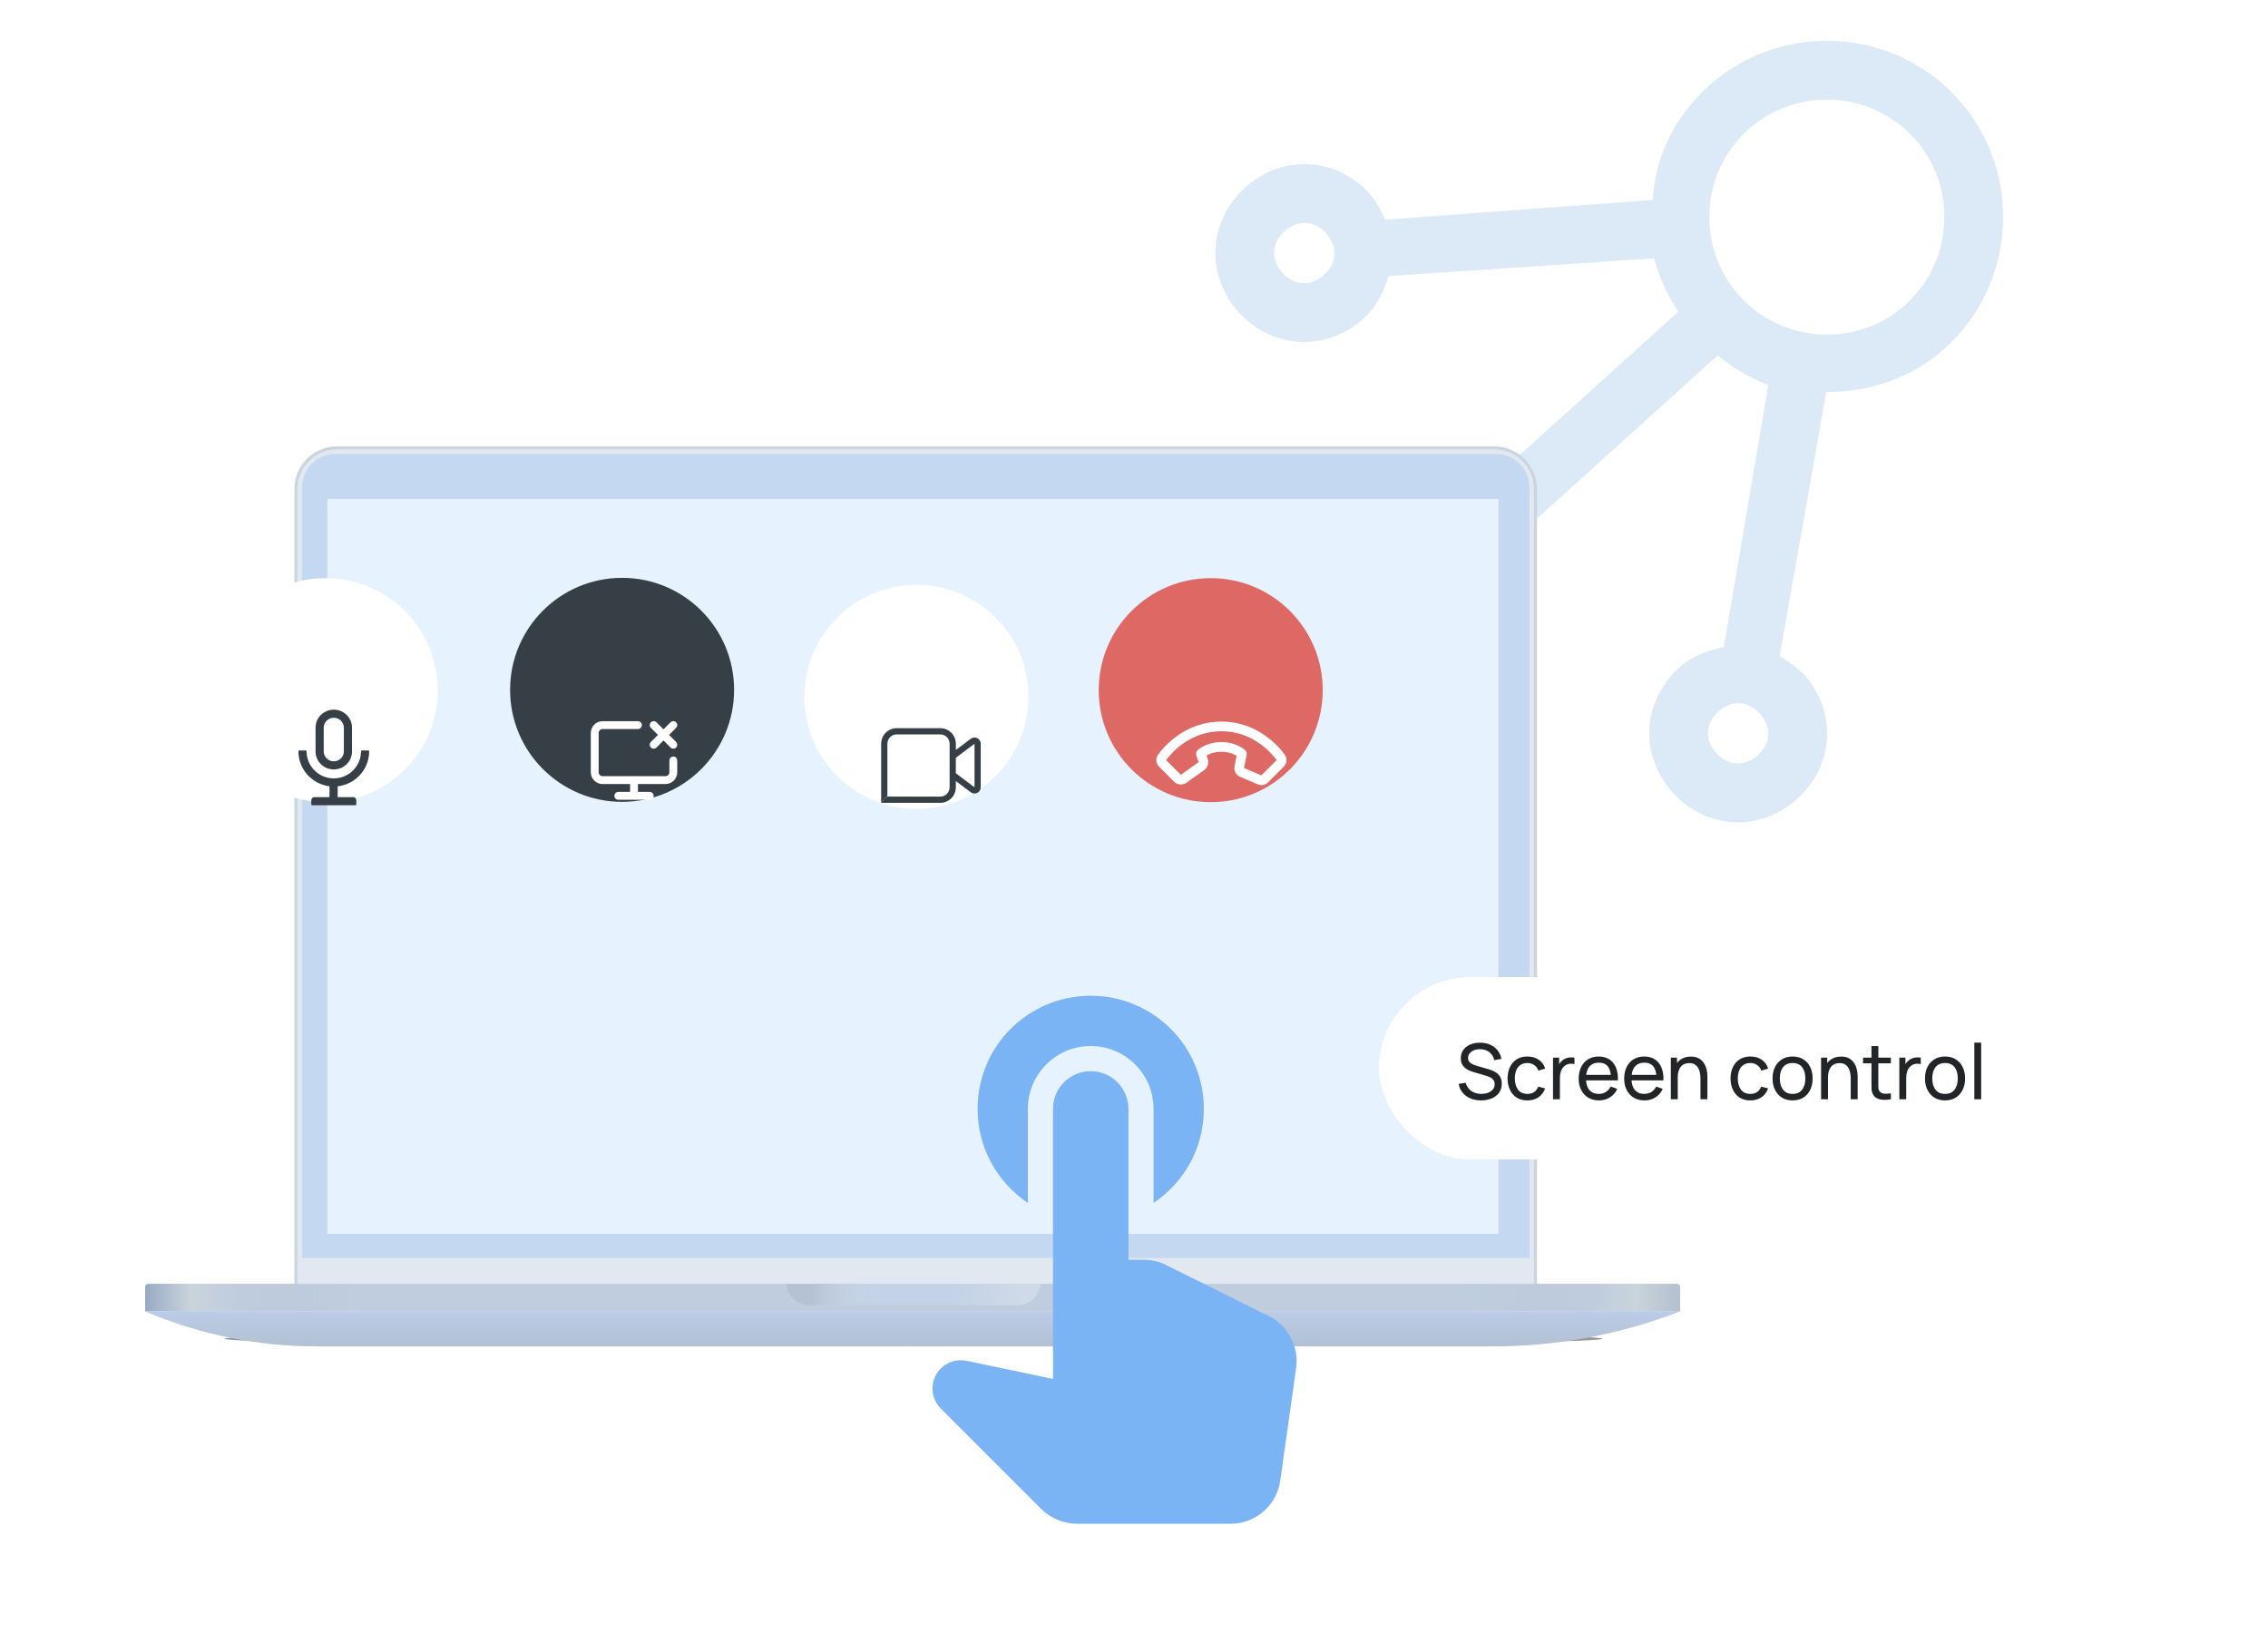 <svg width="625" height="450" viewBox="0 0 625 450" fill="none" xmlns="http://www.w3.org/2000/svg">
<path d="M497.041 185.785C495.41 183.98 492.635 182.117 490.403 180.856L503.283 108.038C515.335 108.076 527.018 104.076 536.042 95.924C555.894 77.99 557.463 47.074 539.528 27.221C521.594 7.369 490.678 5.8 470.826 23.735C461.2 32.43 456.039 43.648 455.458 55.099L381.71 60.54C380.681 58.191 379.109 55.242 377.478 53.437C368.239 43.21 353.354 42.455 343.127 51.693C332.9 60.932 332.144 75.818 341.383 86.045C350.622 96.272 365.508 97.027 375.735 87.788C379.344 84.528 381.265 80.607 382.643 76.085L455.789 71.187C457.245 76.427 459.303 81.124 462.506 85.878L400.543 141.855C391.615 136.81 380.649 137.976 372.829 145.041C362.602 154.28 361.847 169.165 371.085 179.392C380.324 189.619 395.21 190.375 405.437 181.136C413.258 174.071 415.527 163.28 411.412 153.887L473.375 97.91C477.781 101.578 482.245 104.1 487.31 106.079L475.032 178.354C470.394 179.267 466.299 180.781 462.689 184.041C452.463 193.28 451.707 208.166 460.946 218.393C470.185 228.62 485.071 229.375 495.297 220.136C505.524 210.897 506.28 196.012 497.041 185.785ZM527.497 38.091C539.453 51.326 538.407 71.936 525.172 83.893C511.937 95.849 491.327 94.803 479.37 81.568C467.414 68.333 468.46 47.722 481.695 35.766C494.93 23.81 515.541 24.856 527.497 38.091ZM353.415 75.175C350.154 71.566 350.387 66.986 353.996 63.725C357.606 60.464 362.186 60.697 365.447 64.306C368.707 67.916 368.475 72.496 364.865 75.757C361.256 79.017 356.676 78.785 353.415 75.175ZM383.117 168.523C379.856 164.913 380.089 160.333 383.698 157.072C387.308 153.812 391.888 154.044 395.149 157.654C398.41 161.263 398.177 165.843 394.568 169.104C390.958 172.365 386.378 172.132 383.117 168.523ZM472.978 207.524C469.717 203.914 469.949 199.334 473.559 196.073C477.168 192.812 481.748 193.045 485.009 196.654C488.27 200.264 488.038 204.844 484.428 208.105C480.819 211.366 476.238 211.133 472.978 207.524Z" fill="#DBEAF6"/>
<g opacity="0.4" filter="url(#filter0_f_2632_98434)">
<ellipse cx="251.71" cy="368.911" rx="189.888" ry="2.098" fill="black"/>
</g>
<path d="M81.545 134.75C81.545 128.492 86.617 123.42 92.875 123.42H411.804C418.061 123.42 423.134 128.492 423.134 134.75V353.804C423.134 354.499 422.57 355.062 421.875 355.062H82.804C82.108 355.062 81.545 354.499 81.545 353.804V134.75Z" fill="#E2E8F0" stroke="#CBD5E0" stroke-width="0.839"/>
<path d="M83.223 134.331C83.223 129.232 87.357 125.099 92.455 125.099H412.223C417.322 125.099 421.455 129.232 421.455 134.331V346.67H83.223V134.331Z" fill="#C5D8F1"/>
<path d="M40 354.643C40 354.179 40.376 353.804 40.839 353.804H462.161C462.624 353.804 463 354.179 463 354.643V361.357H40V354.643Z" fill="#C3D2E7"/>
<path d="M40 354.643C40 354.179 40.376 353.804 40.839 353.804H462.161C462.624 353.804 463 354.179 463 354.643V361.357H40V354.643Z" fill="url(#paint0_linear_2632_98434)"/>
<path d="M40 361.357H463C446.497 367.737 428.956 371.009 411.262 371.009H87.291C71.038 371.009 54.953 367.726 40 361.357Z" fill="#C3D2E7"/>
<path d="M40 361.357H463C446.497 367.737 428.956 371.009 411.262 371.009H87.291C71.038 371.009 54.953 367.726 40 361.357Z" fill="url(#paint1_linear_2632_98434)"/>
<path fill-rule="evenodd" clip-rule="evenodd" d="M216.683 353.804C216.899 357.084 219.629 359.679 222.964 359.679H280.455C283.791 359.679 286.52 357.084 286.736 353.804H216.683Z" fill="#C3D2E7"/>
<path fill-rule="evenodd" clip-rule="evenodd" d="M216.683 353.804C216.899 357.084 219.629 359.679 222.964 359.679H280.455C283.791 359.679 286.52 357.084 286.736 353.804H216.683Z" fill="url(#paint2_linear_2632_98434)"/>
<rect x="90.207" y="137.482" width="322.737" height="202.523" fill="#E7F2FF"/>
<path d="M283.25 331.486V305.573C283.25 296.012 291.01 288.252 300.571 288.252C310.132 288.252 317.892 296.012 317.892 305.573V331.486C326.276 325.874 331.75 316.382 331.75 305.573C331.75 288.321 317.823 274.395 300.571 274.395C283.319 274.395 269.393 288.321 269.393 305.573C269.393 316.382 274.866 325.874 283.25 331.486ZM321.357 348.599C319.417 347.629 317.338 347.144 315.19 347.144H310.964V305.573C310.964 299.822 306.322 295.18 300.571 295.18C294.82 295.18 290.178 299.822 290.178 305.573V379.986L266.344 374.997C263.78 374.443 261.078 375.274 259.208 377.145C256.228 380.194 256.228 385.044 259.208 388.092L286.991 415.876C289.624 418.439 293.158 419.894 296.83 419.894H339.094C346.022 419.894 351.842 414.836 352.812 407.977L357.177 377.006C358.009 371.117 354.96 365.297 349.625 362.664L321.357 348.599Z" fill="#7AB4F5"/>
<g filter="url(#filter1_dd_2632_98434)">
<circle cx="92.526" cy="208.016" r="30.866" fill="white"/>
</g>
<path d="M101.731 207.028C101.731 206.899 101.625 206.793 101.495 206.793H99.723C99.593 206.793 99.487 206.899 99.487 207.028C99.487 211.153 96.128 214.496 91.984 214.496C87.84 214.496 84.482 211.153 84.482 207.028C84.482 206.899 84.376 206.793 84.246 206.793H82.474C82.344 206.793 82.237 206.899 82.237 207.028C82.237 211.988 85.977 216.081 90.803 216.66V219.67H86.511C86.107 219.67 85.782 220.091 85.782 220.611V221.67C85.782 221.799 85.864 221.905 85.965 221.905H98.004C98.104 221.905 98.187 221.799 98.187 221.67V220.611C98.187 220.091 97.862 219.67 97.457 219.67H93.048V216.674C97.93 216.145 101.731 212.029 101.731 207.028ZM91.984 212.026C94.758 212.026 97.006 209.815 97.006 207.087V200.501C97.006 197.772 94.758 195.562 91.984 195.562C89.211 195.562 86.963 197.772 86.963 200.501V207.087C86.963 209.815 89.211 212.026 91.984 212.026ZM89.208 200.501C89.208 199.013 90.445 197.796 91.984 197.796C93.523 197.796 94.761 199.013 94.761 200.501V207.087C94.761 208.574 93.523 209.792 91.984 209.792C90.445 209.792 89.208 208.574 89.208 207.087V200.501Z" fill="#373F46"/>
<g filter="url(#filter2_dd_2632_98434)">
<circle cx="255.282" cy="209.867" r="30.866" fill="white"/>
</g>
<path d="M247.114 200.661C245.977 200.661 244.887 201.113 244.083 201.917C243.279 202.721 242.827 203.811 242.827 204.948L242.827 221.238C243.369 220.697 243.937 219.611 244.542 219.524V204.948C244.542 204.266 244.813 203.612 245.296 203.129C245.778 202.647 246.432 202.376 247.114 202.376H259.118C259.8 202.376 260.454 202.647 260.936 203.129C261.419 203.612 261.69 204.266 261.69 204.948V216.951C261.69 217.634 261.419 218.288 260.936 218.77C260.454 219.253 259.8 219.524 259.118 219.524H258.26V221.238H259.118C260.255 221.238 261.345 220.787 262.149 219.983C262.953 219.179 263.405 218.088 263.405 216.951V215.237L267.52 218.323C267.775 218.514 268.078 218.631 268.395 218.659C268.712 218.688 269.031 218.628 269.316 218.485C269.601 218.343 269.84 218.124 270.008 217.853C270.175 217.582 270.264 217.27 270.264 216.951V204.948C270.264 204.63 270.175 204.317 270.008 204.047C269.84 203.776 269.601 203.557 269.316 203.414C269.031 203.272 268.712 203.212 268.395 203.24C268.078 203.269 267.775 203.385 267.52 203.576L263.405 206.663V204.948C263.405 203.811 262.953 202.721 262.149 201.917C261.345 201.113 260.255 200.661 259.118 200.661H247.114ZM263.405 208.806L268.549 204.948V216.951L263.405 213.093V208.806Z" fill="#373F46"/>
<path d="M244.542 219.524C243.937 219.611 243.369 220.697 242.827 221.238H258.26V219.524H244.542Z" fill="#373F46"/>
<g filter="url(#filter3_dd_2632_98434)">
<circle cx="174.177" cy="207.935" r="30.866" fill="#373F46"/>
</g>
<path d="M175.802 199.812H166.055C165.48 199.812 164.929 200.041 164.523 200.447C164.117 200.853 163.889 201.404 163.889 201.979V212.809C163.889 213.383 164.117 213.934 164.523 214.34C164.929 214.746 165.48 214.975 166.055 214.975H183.383C183.957 214.975 184.508 214.746 184.915 214.34C185.321 213.934 185.549 213.383 185.549 212.809V209.56M170.387 219.307H179.051M174.719 214.975V219.307M185.549 199.812L180.134 205.228M180.134 199.812L185.549 205.228" stroke="white" stroke-width="2.166" stroke-linecap="round" stroke-linejoin="round"/>
<g filter="url(#filter4_dd_2632_98434)">
<circle cx="336.386" cy="208.016" r="30.866" fill="#DE6863"/>
</g>
<path d="M351.823 209.442L347.591 213.674L342.817 211.628L343.548 207.975C343.591 207.76 343.58 207.538 343.516 207.328C343.453 207.118 343.338 206.927 343.183 206.772C343.092 206.686 343.182 206.771 343.182 206.771L343.162 206.751C343.12 206.709 343.076 206.669 343.03 206.63C342.948 206.559 342.833 206.463 342.686 206.352C342.395 206.134 341.974 205.854 341.423 205.579C340.317 205.027 338.7 204.496 336.585 204.496C334.47 204.496 332.854 205.027 331.748 205.578C331.197 205.854 330.777 206.134 330.483 206.353C330.318 206.478 330.16 206.611 330.009 206.752L329.996 206.763L329.989 206.771C329.989 206.771 329.889 206.882 329.988 206.772C329.813 206.947 329.69 207.167 329.633 207.408C329.576 207.649 329.588 207.901 329.666 208.135L330.298 210.03L325.419 213.514L321.347 209.442C323.05 207.165 328.14 201.507 336.585 201.507C345.031 201.507 350.123 207.165 351.823 209.442ZM340.771 208.267L340.203 211.105C340.083 211.705 340.173 212.328 340.458 212.869C340.743 213.41 341.205 213.837 341.767 214.078L346.541 216.124C347.031 216.334 347.573 216.392 348.096 216.292C348.619 216.191 349.1 215.936 349.477 215.559L353.758 211.278C354.614 210.421 354.825 209.02 354.037 207.951C352.244 205.517 346.437 198.841 336.585 198.841C326.734 198.841 320.928 205.518 319.134 207.951C318.346 209.021 318.556 210.421 319.413 211.278L323.534 215.399C323.98 215.845 324.57 216.118 325.199 216.171C325.828 216.223 326.455 216.05 326.969 215.683L331.846 212.199C332.31 211.867 332.656 211.396 332.832 210.854C333.009 210.312 333.007 209.727 332.826 209.186L332.499 208.207C332.643 208.12 332.79 208.039 332.941 207.964C333.719 207.574 334.93 207.162 336.585 207.162C338.24 207.162 339.452 207.574 340.231 207.965C340.416 208.057 340.596 208.158 340.77 208.268L340.771 208.267Z" fill="white"/>
<g filter="url(#filter5_d_2632_98434)">
<rect x="380" y="264" width="189.443" height="50.221" rx="25.111" fill="white" shape-rendering="crispEdges"/>
<path d="M408.129 297.929C407.046 297.929 406.07 297.745 405.2 297.377C404.337 297.009 403.623 296.486 403.057 295.807C402.498 295.12 402.134 294.31 401.964 293.377L403.916 293.069C404.164 294.031 404.677 294.784 405.455 295.329C406.24 295.867 407.163 296.135 408.224 296.135C408.91 296.135 409.529 296.029 410.081 295.817C410.64 295.598 411.082 295.287 411.407 294.883C411.733 294.48 411.895 294.003 411.895 293.451C411.895 293.111 411.835 292.821 411.715 292.581C411.602 292.333 411.443 292.125 411.238 291.955C411.04 291.778 410.813 291.629 410.559 291.509C410.304 291.389 410.039 291.29 409.763 291.212L405.869 290.056C405.444 289.928 405.034 289.769 404.638 289.578C404.242 289.38 403.888 289.136 403.577 288.846C403.266 288.549 403.018 288.195 402.834 287.785C402.65 287.368 402.558 286.876 402.558 286.31C402.558 285.405 402.792 284.634 403.258 283.997C403.732 283.353 404.373 282.862 405.179 282.522C405.985 282.182 406.894 282.016 407.906 282.023C408.932 282.03 409.848 282.214 410.654 282.575C411.468 282.929 412.14 283.438 412.67 284.103C413.208 284.768 413.568 285.564 413.752 286.49L411.747 286.841C411.641 286.218 411.404 285.684 411.036 285.238C410.675 284.786 410.223 284.439 409.678 284.199C409.133 283.951 408.535 283.824 407.885 283.817C407.262 283.809 406.7 283.908 406.198 284.114C405.695 284.319 405.296 284.605 404.999 284.973C404.701 285.334 404.553 285.751 404.553 286.225C404.553 286.692 404.687 287.07 404.956 287.36C405.225 287.643 405.554 287.87 405.943 288.04C406.339 288.202 406.725 288.337 407.099 288.443L410.007 289.281C410.339 289.373 410.721 289.5 411.153 289.663C411.591 289.826 412.016 290.056 412.426 290.353C412.836 290.643 413.176 291.032 413.445 291.52C413.713 292.001 413.848 292.609 413.848 293.345C413.848 294.081 413.699 294.735 413.402 295.308C413.112 295.881 412.705 296.362 412.182 296.751C411.659 297.133 411.05 297.423 410.357 297.621C409.664 297.826 408.921 297.929 408.129 297.929ZM420.901 297.929C419.741 297.929 418.755 297.67 417.941 297.154C417.135 296.631 416.519 295.913 416.095 295C415.67 294.088 415.451 293.048 415.437 291.881C415.451 290.685 415.674 289.635 416.105 288.729C416.544 287.817 417.17 287.106 417.983 286.597C418.797 286.087 419.777 285.833 420.923 285.833C422.132 285.833 423.172 286.13 424.042 286.724C424.919 287.318 425.506 288.132 425.804 289.164L423.936 289.727C423.696 289.062 423.303 288.545 422.758 288.178C422.221 287.81 421.602 287.626 420.901 287.626C420.116 287.626 419.469 287.81 418.96 288.178C418.45 288.538 418.072 289.04 417.824 289.684C417.577 290.321 417.449 291.053 417.442 291.881C417.457 293.154 417.75 294.183 418.323 294.968C418.903 295.746 419.763 296.135 420.901 296.135C421.651 296.135 422.274 295.966 422.769 295.626C423.264 295.28 423.639 294.781 423.894 294.13L425.804 294.629C425.407 295.697 424.788 296.514 423.947 297.08C423.105 297.646 422.09 297.929 420.901 297.929ZM427.969 297.61V286.151H429.656V288.92L429.38 288.559C429.515 288.206 429.688 287.88 429.9 287.583C430.12 287.286 430.364 287.042 430.632 286.851C430.929 286.611 431.265 286.427 431.64 286.299C432.015 286.172 432.397 286.098 432.786 286.077C433.175 286.048 433.54 286.073 433.879 286.151V287.923C433.483 287.817 433.048 287.788 432.574 287.838C432.1 287.887 431.662 288.061 431.258 288.358C430.891 288.62 430.604 288.938 430.399 289.313C430.201 289.688 430.063 290.094 429.985 290.533C429.907 290.965 429.868 291.407 429.868 291.859V297.61H427.969ZM440.644 297.929C439.519 297.929 438.536 297.681 437.694 297.186C436.86 296.684 436.209 295.987 435.742 295.096C435.275 294.197 435.042 293.15 435.042 291.955C435.042 290.703 435.272 289.621 435.731 288.708C436.191 287.788 436.831 287.081 437.652 286.586C438.48 286.084 439.449 285.833 440.559 285.833C441.712 285.833 442.692 286.098 443.498 286.628C444.312 287.159 444.92 287.916 445.323 288.899C445.734 289.882 445.911 291.053 445.854 292.411H443.944V291.732C443.923 290.324 443.636 289.274 443.085 288.581C442.533 287.88 441.712 287.53 440.623 287.53C439.456 287.53 438.568 287.905 437.96 288.655C437.351 289.405 437.047 290.48 437.047 291.881C437.047 293.232 437.351 294.279 437.96 295.021C438.568 295.764 439.435 296.135 440.559 296.135C441.316 296.135 441.974 295.962 442.533 295.616C443.092 295.269 443.53 294.77 443.849 294.119L445.663 294.745C445.217 295.757 444.545 296.542 443.647 297.101C442.756 297.653 441.755 297.929 440.644 297.929ZM436.411 292.411V290.894H444.878V292.411H436.411ZM453.182 297.929C452.057 297.929 451.074 297.681 450.232 297.186C449.398 296.684 448.747 295.987 448.28 295.096C447.813 294.197 447.58 293.15 447.58 291.955C447.58 290.703 447.81 289.621 448.269 288.708C448.729 287.788 449.369 287.081 450.19 286.586C451.018 286.084 451.987 285.833 453.097 285.833C454.25 285.833 455.23 286.098 456.036 286.628C456.85 287.159 457.458 287.916 457.861 288.899C458.272 289.882 458.449 291.053 458.392 292.411H456.482V291.732C456.461 290.324 456.174 289.274 455.623 288.581C455.071 287.88 454.25 287.53 453.161 287.53C451.994 287.53 451.106 287.905 450.498 288.655C449.889 289.405 449.585 290.48 449.585 291.881C449.585 293.232 449.889 294.279 450.498 295.021C451.106 295.764 451.972 296.135 453.097 296.135C453.854 296.135 454.512 295.962 455.071 295.616C455.63 295.269 456.068 294.77 456.387 294.119L458.201 294.745C457.755 295.757 457.083 296.542 456.185 297.101C455.294 297.653 454.293 297.929 453.182 297.929ZM448.948 292.411V290.894H457.416V292.411H448.948ZM468.603 297.61V291.87C468.603 291.325 468.553 290.802 468.454 290.3C468.362 289.797 468.196 289.348 467.956 288.952C467.722 288.549 467.404 288.231 467.001 287.997C466.605 287.764 466.102 287.647 465.494 287.647C465.02 287.647 464.589 287.728 464.2 287.891C463.818 288.047 463.489 288.287 463.213 288.613C462.937 288.938 462.721 289.348 462.566 289.843C462.417 290.331 462.343 290.908 462.343 291.573L461.101 291.191C461.101 290.08 461.299 289.129 461.695 288.337C462.099 287.537 462.661 286.925 463.383 286.501C464.111 286.07 464.967 285.854 465.95 285.854C466.693 285.854 467.326 285.97 467.85 286.204C468.373 286.437 468.808 286.749 469.155 287.138C469.501 287.52 469.774 287.951 469.972 288.432C470.17 288.906 470.308 289.391 470.386 289.886C470.47 290.374 470.513 290.837 470.513 291.276V297.61H468.603ZM460.433 297.61V286.151H462.131V289.217H462.343V297.61H460.433ZM482.348 297.929C481.188 297.929 480.201 297.67 479.387 297.154C478.581 296.631 477.966 295.913 477.541 295C477.117 294.088 476.897 293.048 476.883 291.881C476.897 290.685 477.12 289.635 477.552 288.729C477.99 287.817 478.616 287.106 479.43 286.597C480.243 286.087 481.223 285.833 482.369 285.833C483.579 285.833 484.618 286.13 485.488 286.724C486.366 287.318 486.953 288.132 487.25 289.164L485.382 289.727C485.142 289.062 484.749 288.545 484.205 288.178C483.667 287.81 483.048 287.626 482.348 287.626C481.563 287.626 480.915 287.81 480.406 288.178C479.897 288.538 479.518 289.04 479.271 289.684C479.023 290.321 478.896 291.053 478.889 291.881C478.903 293.154 479.196 294.183 479.769 294.968C480.349 295.746 481.209 296.135 482.348 296.135C483.098 296.135 483.72 295.966 484.215 295.626C484.71 295.28 485.085 294.781 485.34 294.13L487.25 294.629C486.854 295.697 486.235 296.514 485.393 297.08C484.551 297.646 483.536 297.929 482.348 297.929ZM493.985 297.929C492.847 297.929 491.863 297.67 491.036 297.154C490.215 296.638 489.582 295.923 489.136 295.011C488.691 294.098 488.468 293.051 488.468 291.87C488.468 290.667 488.694 289.613 489.147 288.708C489.6 287.803 490.24 287.099 491.068 286.597C491.895 286.087 492.868 285.833 493.985 285.833C495.131 285.833 496.118 286.091 496.946 286.607C497.773 287.116 498.407 287.827 498.845 288.74C499.291 289.645 499.514 290.689 499.514 291.87C499.514 293.065 499.291 294.119 498.845 295.032C498.399 295.937 497.763 296.648 496.935 297.165C496.108 297.674 495.124 297.929 493.985 297.929ZM493.985 296.135C495.174 296.135 496.058 295.739 496.638 294.947C497.218 294.155 497.508 293.129 497.508 291.87C497.508 290.576 497.215 289.546 496.627 288.782C496.04 288.011 495.16 287.626 493.985 287.626C493.186 287.626 492.528 287.806 492.012 288.167C491.495 288.528 491.11 289.026 490.855 289.663C490.601 290.3 490.473 291.035 490.473 291.87C490.473 293.157 490.77 294.19 491.365 294.968C491.959 295.746 492.832 296.135 493.985 296.135ZM510.009 297.61V291.87C510.009 291.325 509.96 290.802 509.861 290.3C509.769 289.797 509.603 289.348 509.362 288.952C509.129 288.549 508.81 288.231 508.407 287.997C508.011 287.764 507.509 287.647 506.9 287.647C506.426 287.647 505.995 287.728 505.606 287.891C505.224 288.047 504.895 288.287 504.619 288.613C504.343 288.938 504.127 289.348 503.972 289.843C503.823 290.331 503.749 290.908 503.749 291.573L502.508 291.191C502.508 290.08 502.706 289.129 503.102 288.337C503.505 287.537 504.067 286.925 504.789 286.501C505.517 286.07 506.373 285.854 507.357 285.854C508.099 285.854 508.733 285.97 509.256 286.204C509.779 286.437 510.214 286.749 510.561 287.138C510.908 287.52 511.18 287.951 511.378 288.432C511.576 288.906 511.714 289.391 511.792 289.886C511.877 290.374 511.919 290.837 511.919 291.276V297.61H510.009ZM501.839 297.61V286.151H503.537V289.217H503.749V297.61H501.839ZM521.076 297.61C520.397 297.745 519.725 297.798 519.06 297.77C518.402 297.748 517.815 297.617 517.299 297.377C516.782 297.129 516.39 296.747 516.121 296.231C515.895 295.778 515.771 295.322 515.75 294.862C515.735 294.395 515.728 293.868 515.728 293.281V282.968H517.617V293.196C517.617 293.663 517.621 294.063 517.628 294.395C517.642 294.728 517.716 295.014 517.85 295.255C518.105 295.708 518.508 295.973 519.06 296.051C519.619 296.128 520.291 296.107 521.076 295.987V297.61ZM513.405 287.711V286.151H521.076V287.711H513.405ZM523.403 297.61V286.151H525.09V288.92L524.814 288.559C524.948 288.206 525.122 287.88 525.334 287.583C525.553 287.286 525.797 287.042 526.066 286.851C526.363 286.611 526.699 286.427 527.074 286.299C527.449 286.172 527.831 286.098 528.22 286.077C528.609 286.048 528.973 286.073 529.313 286.151V287.923C528.917 287.817 528.482 287.788 528.008 287.838C527.534 287.887 527.095 288.061 526.692 288.358C526.324 288.62 526.038 288.938 525.832 289.313C525.634 289.688 525.496 290.094 525.419 290.533C525.341 290.965 525.302 291.407 525.302 291.859V297.61H523.403ZM535.993 297.929C534.854 297.929 533.871 297.67 533.043 297.154C532.222 296.638 531.589 295.923 531.144 295.011C530.698 294.098 530.475 293.051 530.475 291.87C530.475 290.667 530.702 289.613 531.154 288.708C531.607 287.803 532.247 287.099 533.075 286.597C533.902 286.087 534.875 285.833 535.993 285.833C537.139 285.833 538.126 286.091 538.953 286.607C539.781 287.116 540.414 287.827 540.852 288.74C541.298 289.645 541.521 290.689 541.521 291.87C541.521 293.065 541.298 294.119 540.852 295.032C540.407 295.937 539.77 296.648 538.943 297.165C538.115 297.674 537.132 297.929 535.993 297.929ZM535.993 296.135C537.181 296.135 538.065 295.739 538.645 294.947C539.225 294.155 539.515 293.129 539.515 291.87C539.515 290.576 539.222 289.546 538.635 288.782C538.048 288.011 537.167 287.626 535.993 287.626C535.193 287.626 534.536 287.806 534.019 288.167C533.503 288.528 533.117 289.026 532.863 289.663C532.608 290.3 532.481 291.035 532.481 291.87C532.481 293.157 532.778 294.19 533.372 294.968C533.966 295.746 534.84 296.135 535.993 296.135ZM544.069 297.61V282.013H545.958V297.61H544.069Z" fill="#212528"/>
</g>
<defs>
<filter id="filter0_f_2632_98434" x="43.357" y="348.348" width="416.705" height="41.125" filterUnits="userSpaceOnUse" color-interpolation-filters="sRGB">
<feFlood flood-opacity="0" result="BackgroundImageFix"/>
<feBlend mode="normal" in="SourceGraphic" in2="BackgroundImageFix" result="shape"/>
<feGaussianBlur stdDeviation="9.232" result="effect1_foregroundBlur_2632_98434"/>
</filter>
<filter id="filter1_dd_2632_98434" x="20.506" y="115.419" width="138.553" height="149.527" filterUnits="userSpaceOnUse" color-interpolation-filters="sRGB">
<feFlood flood-opacity="0" result="BackgroundImageFix"/>
<feColorMatrix in="SourceAlpha" type="matrix" values="0 0 0 0 0 0 0 0 0 0 0 0 0 0 0 0 0 0 127 0" result="hardAlpha"/>
<feOffset dy="5.487"/>
<feGaussianBlur stdDeviation="10.289"/>
<feComposite in2="hardAlpha" operator="out"/>
<feColorMatrix type="matrix" values="0 0 0 0 0.005 0 0 0 0 0.175 0 0 0 0 0.613 0 0 0 0.12 0"/>
<feBlend mode="normal" in2="BackgroundImageFix" result="effect1_dropShadow_2632_98434"/>
<feColorMatrix in="SourceAlpha" type="matrix" values="0 0 0 0 0 0 0 0 0 0 0 0 0 0 0 0 0 0 127 0" result="hardAlpha"/>
<feOffset dx="-2.744" dy="-23.321"/>
<feGaussianBlur stdDeviation="19.205"/>
<feComposite in2="hardAlpha" operator="out"/>
<feColorMatrix type="matrix" values="0 0 0 0 0.048 0 0 0 0 0.294 0 0 0 0 0.521 0 0 0 0.06 0"/>
<feBlend mode="normal" in2="effect1_dropShadow_2632_98434" result="effect2_dropShadow_2632_98434"/>
<feBlend mode="normal" in="SourceGraphic" in2="effect2_dropShadow_2632_98434" result="shape"/>
</filter>
<filter id="filter2_dd_2632_98434" x="183.262" y="117.269" width="138.553" height="149.527" filterUnits="userSpaceOnUse" color-interpolation-filters="sRGB">
<feFlood flood-opacity="0" result="BackgroundImageFix"/>
<feColorMatrix in="SourceAlpha" type="matrix" values="0 0 0 0 0 0 0 0 0 0 0 0 0 0 0 0 0 0 127 0" result="hardAlpha"/>
<feOffset dy="5.487"/>
<feGaussianBlur stdDeviation="10.289"/>
<feComposite in2="hardAlpha" operator="out"/>
<feColorMatrix type="matrix" values="0 0 0 0 0.005 0 0 0 0 0.175 0 0 0 0 0.613 0 0 0 0.12 0"/>
<feBlend mode="normal" in2="BackgroundImageFix" result="effect1_dropShadow_2632_98434"/>
<feColorMatrix in="SourceAlpha" type="matrix" values="0 0 0 0 0 0 0 0 0 0 0 0 0 0 0 0 0 0 127 0" result="hardAlpha"/>
<feOffset dx="-2.744" dy="-23.321"/>
<feGaussianBlur stdDeviation="19.205"/>
<feComposite in2="hardAlpha" operator="out"/>
<feColorMatrix type="matrix" values="0 0 0 0 0.048 0 0 0 0 0.294 0 0 0 0 0.521 0 0 0 0.06 0"/>
<feBlend mode="normal" in2="effect1_dropShadow_2632_98434" result="effect2_dropShadow_2632_98434"/>
<feBlend mode="normal" in="SourceGraphic" in2="effect2_dropShadow_2632_98434" result="shape"/>
</filter>
<filter id="filter3_dd_2632_98434" x="102.157" y="115.338" width="138.553" height="149.527" filterUnits="userSpaceOnUse" color-interpolation-filters="sRGB">
<feFlood flood-opacity="0" result="BackgroundImageFix"/>
<feColorMatrix in="SourceAlpha" type="matrix" values="0 0 0 0 0 0 0 0 0 0 0 0 0 0 0 0 0 0 127 0" result="hardAlpha"/>
<feOffset dy="5.487"/>
<feGaussianBlur stdDeviation="10.289"/>
<feComposite in2="hardAlpha" operator="out"/>
<feColorMatrix type="matrix" values="0 0 0 0 0.005 0 0 0 0 0.175 0 0 0 0 0.613 0 0 0 0.12 0"/>
<feBlend mode="normal" in2="BackgroundImageFix" result="effect1_dropShadow_2632_98434"/>
<feColorMatrix in="SourceAlpha" type="matrix" values="0 0 0 0 0 0 0 0 0 0 0 0 0 0 0 0 0 0 127 0" result="hardAlpha"/>
<feOffset dx="-2.744" dy="-23.321"/>
<feGaussianBlur stdDeviation="19.205"/>
<feComposite in2="hardAlpha" operator="out"/>
<feColorMatrix type="matrix" values="0 0 0 0 0.048 0 0 0 0 0.294 0 0 0 0 0.521 0 0 0 0.06 0"/>
<feBlend mode="normal" in2="effect1_dropShadow_2632_98434" result="effect2_dropShadow_2632_98434"/>
<feBlend mode="normal" in="SourceGraphic" in2="effect2_dropShadow_2632_98434" result="shape"/>
</filter>
<filter id="filter4_dd_2632_98434" x="264.366" y="115.419" width="138.553" height="149.527" filterUnits="userSpaceOnUse" color-interpolation-filters="sRGB">
<feFlood flood-opacity="0" result="BackgroundImageFix"/>
<feColorMatrix in="SourceAlpha" type="matrix" values="0 0 0 0 0 0 0 0 0 0 0 0 0 0 0 0 0 0 127 0" result="hardAlpha"/>
<feOffset dy="5.487"/>
<feGaussianBlur stdDeviation="10.289"/>
<feComposite in2="hardAlpha" operator="out"/>
<feColorMatrix type="matrix" values="0 0 0 0 0.005 0 0 0 0 0.175 0 0 0 0 0.613 0 0 0 0.12 0"/>
<feBlend mode="normal" in2="BackgroundImageFix" result="effect1_dropShadow_2632_98434"/>
<feColorMatrix in="SourceAlpha" type="matrix" values="0 0 0 0 0 0 0 0 0 0 0 0 0 0 0 0 0 0 127 0" result="hardAlpha"/>
<feOffset dx="-2.744" dy="-23.321"/>
<feGaussianBlur stdDeviation="19.205"/>
<feComposite in2="hardAlpha" operator="out"/>
<feColorMatrix type="matrix" values="0 0 0 0 0.048 0 0 0 0 0.294 0 0 0 0 0.521 0 0 0 0.06 0"/>
<feBlend mode="normal" in2="effect1_dropShadow_2632_98434" result="effect2_dropShadow_2632_98434"/>
<feBlend mode="normal" in="SourceGraphic" in2="effect2_dropShadow_2632_98434" result="shape"/>
</filter>
<filter id="filter5_d_2632_98434" x="374.695" y="264" width="200.053" height="60.832" filterUnits="userSpaceOnUse" color-interpolation-filters="sRGB">
<feFlood flood-opacity="0" result="BackgroundImageFix"/>
<feColorMatrix in="SourceAlpha" type="matrix" values="0 0 0 0 0 0 0 0 0 0 0 0 0 0 0 0 0 0 127 0" result="hardAlpha"/>
<feOffset dy="5.305"/>
<feGaussianBlur stdDeviation="2.653"/>
<feComposite in2="hardAlpha" operator="out"/>
<feColorMatrix type="matrix" values="0 0 0 0 0 0 0 0 0 0 0 0 0 0 0 0 0 0 0.25 0"/>
<feBlend mode="normal" in2="BackgroundImageFix" result="effect1_dropShadow_2632_98434"/>
<feBlend mode="normal" in="SourceGraphic" in2="effect1_dropShadow_2632_98434" result="shape"/>
</filter>
<linearGradient id="paint0_linear_2632_98434" x1="40" y1="357.581" x2="463" y2="357.581" gradientUnits="userSpaceOnUse">
<stop stop-color="#97AAC4"/>
<stop offset="0.03" stop-color="#CAD4DB"/>
<stop offset="0.062" stop-color="#BECCDE"/>
<stop offset="0.134" stop-color="#B7C2D0" stop-opacity="0.3"/>
<stop offset="0.866" stop-color="#B7C2D0" stop-opacity="0.3"/>
<stop offset="0.942" stop-color="#BECCDE"/>
<stop offset="0.971" stop-color="#CAD4DB"/>
<stop offset="0.996" stop-color="#B7C2D0"/>
</linearGradient>
<linearGradient id="paint1_linear_2632_98434" x1="251.5" y1="361.357" x2="251.5" y2="371.009" gradientUnits="userSpaceOnUse">
<stop stop-color="#B4C9E7" stop-opacity="0.6"/>
<stop offset="1" stop-color="#AAB5C6" stop-opacity="0.6"/>
</linearGradient>
<linearGradient id="paint2_linear_2632_98434" x1="223.594" y1="357.371" x2="281.085" y2="357.371" gradientUnits="userSpaceOnUse">
<stop stop-color="#B5C2D3"/>
<stop offset="0.318" stop-color="#CFD9E7" stop-opacity="0"/>
<stop offset="0.661" stop-color="#CFD9E7" stop-opacity="0"/>
<stop offset="1" stop-color="#CFD9E7"/>
</linearGradient>
</defs>
</svg>
